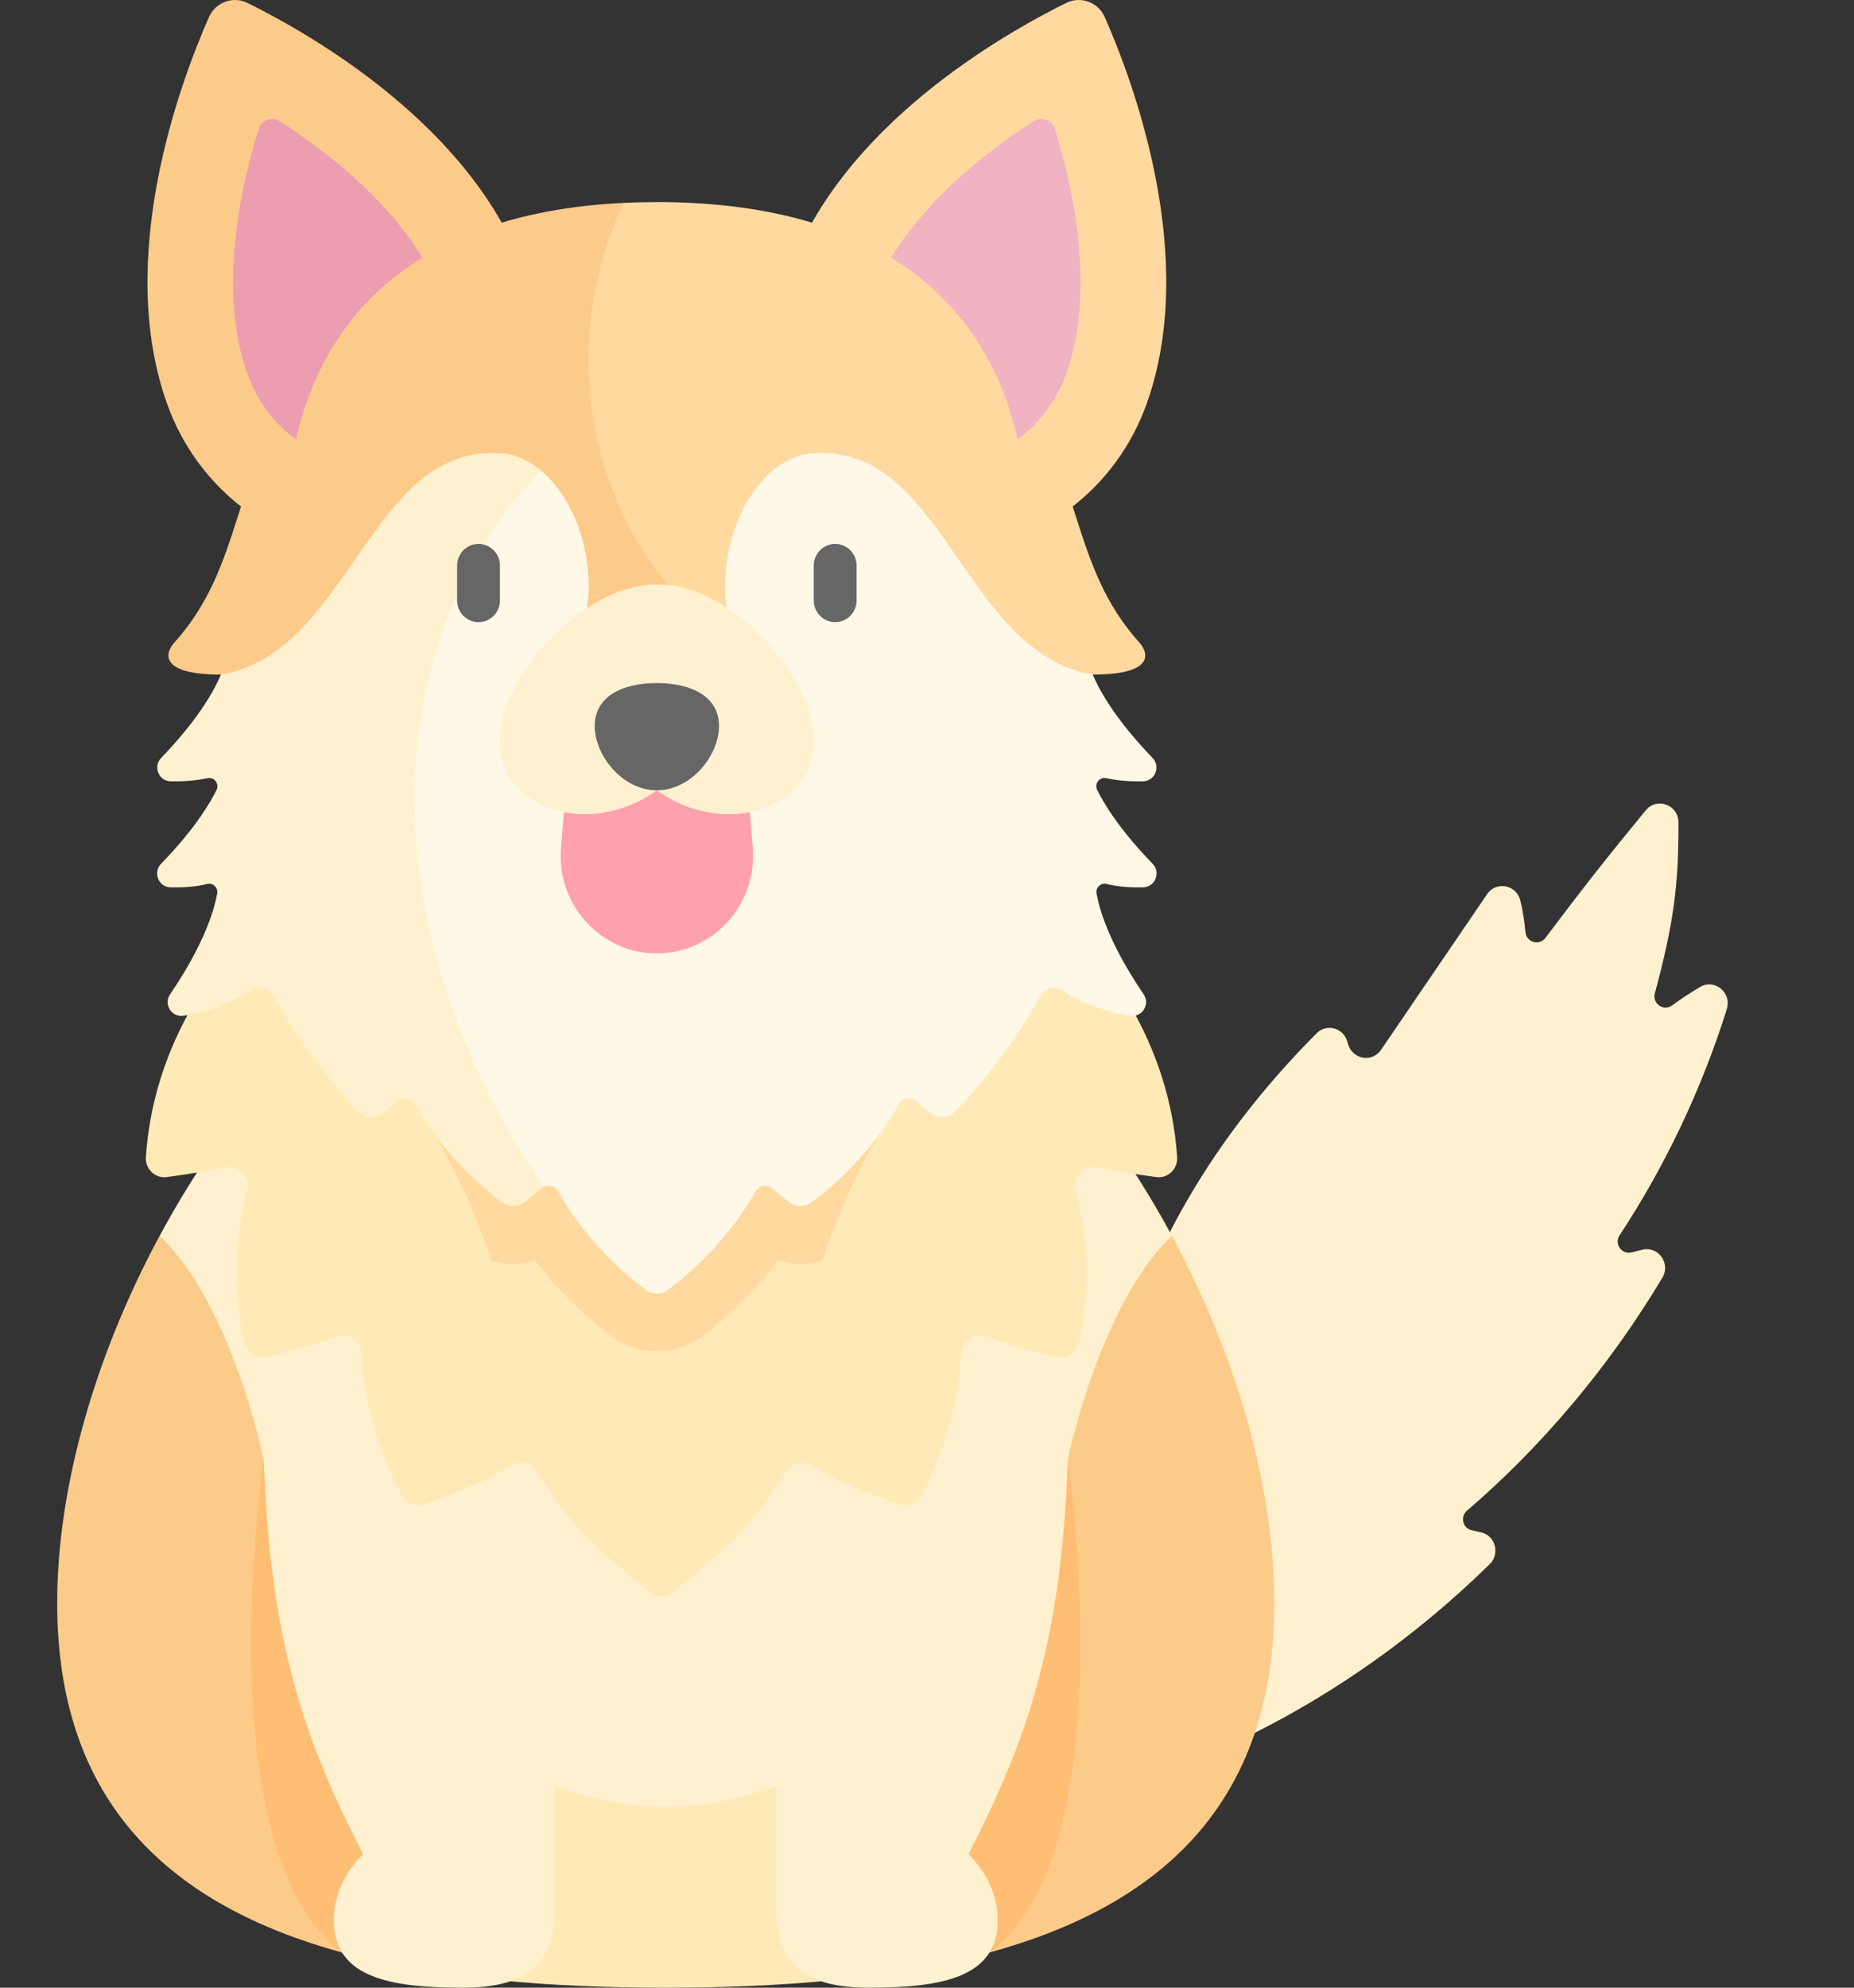 <svg width="112" height="120" viewBox="0 0 112 120" fill="none" xmlns="http://www.w3.org/2000/svg">
<rect x="0" y="0" width="112" height="120" fill="#333333" stroke="none"/>
<g clip-path="url(#clip0_4166_15433)">
<path d="M88.618 91.204C93.003 87.445 97.113 82.672 100.428 77.13C100.934 76.284 100.185 75.225 99.234 75.445C99.01 75.497 98.787 75.551 98.563 75.608C97.968 75.758 97.499 75.094 97.84 74.576C100.547 70.463 102.782 65.823 104.318 60.914C104.628 59.925 103.578 59.064 102.695 59.589C102.125 59.927 101.557 60.301 101.009 60.7C100.495 61.075 99.802 60.591 99.969 59.972C101.094 55.781 101.415 53.458 101.393 49.636C101.387 48.583 100.087 48.111 99.421 48.919C97.07 51.776 95.737 53.467 93.355 56.626C92.979 57.123 92.204 56.888 92.15 56.263C92.094 55.622 91.99 54.986 91.847 54.376C91.621 53.415 90.387 53.172 89.834 53.985C87.635 57.215 85.496 60.345 83.428 63.381C82.893 64.167 81.712 63.962 81.441 63.047C81.421 62.98 81.401 62.914 81.381 62.848C81.133 62.045 80.128 61.788 79.538 62.381C74.873 67.068 70.746 72.828 68.322 79.909C68.031 78.691 63.203 87.427 62.615 86.322C50.246 99.443 44.81 95.222 44.044 104.725C46.795 108.339 53.438 110.541 62.337 109.091C70.71 107.765 81.126 103.129 89.994 94.43C90.622 93.814 90.346 92.728 89.497 92.519C89.306 92.472 89.114 92.428 88.92 92.388C88.369 92.272 88.188 91.573 88.618 91.204Z" fill="#FFF1CF"/>
<path d="M59.771 117.878C56.868 118.678 53.69 119.216 50.315 119.548C43.446 115.593 36.718 115.672 30.121 119.548C26.745 119.213 23.57 118.678 20.666 117.878C13.449 111.399 10.405 86.49 9.646 74.605C16.239 62.383 27.471 52.189 40.219 52.189C52.966 52.189 64.198 62.383 70.792 74.605C72.566 83 67.788 110.531 59.771 117.878Z" fill="#FFF1CF"/>
<path d="M76.985 96.779C76.985 108.879 70.113 115.039 59.772 117.878C57.036 115.791 59.255 101.239 64.507 88.106C64.507 88.106 66.43 78.755 70.793 74.605C74.703 81.849 76.985 89.81 76.985 96.779Z" fill="#FDCB89"/>
<path d="M3.454 96.779C3.454 108.879 10.325 115.039 20.666 117.878C23.403 115.791 21.183 101.239 15.931 88.106C15.931 88.106 14.009 78.755 9.646 74.605C5.735 81.849 3.454 89.81 3.454 96.779Z" fill="#FDCB89"/>
<path d="M20.665 117.88L27.792 92.175L15.932 88.107C15.932 88.107 12.36 111.75 20.665 117.88Z" fill="#FFBE73"/>
<path d="M59.773 117.879L52.646 92.175L64.506 88.106C64.506 88.106 68.078 111.75 59.773 117.879Z" fill="#FFBE73"/>
<path d="M50.315 106.189V119.551C47.106 119.867 43.72 120 40.219 120C36.717 120 33.33 119.867 30.121 119.548V106.189C36.852 110.039 43.584 110.039 50.315 106.189Z" fill="#FFEAB7"/>
<path d="M58.507 111.941C62.07 105 64.132 99.057 64.507 88.106H46.904V115.231C46.904 118.719 48.806 120 52.474 120C56.781 120 60.273 119.433 60.273 115.944C60.273 114.425 59.611 113.031 58.507 111.941Z" fill="#FFF1CF"/>
<path d="M15.932 88.106C16.306 99.056 18.368 105 21.932 111.941C20.828 113.031 20.166 114.425 20.166 115.944C20.166 119.433 23.657 120 27.964 120C31.632 120 33.535 118.719 33.535 115.231V88.106H15.932Z" fill="#FFF1CF"/>
<path d="M14.935 71.897C14.167 74.806 14.07 77.895 14.76 81.075C14.896 81.703 15.512 82.096 16.126 81.939C17.616 81.559 19.039 81.142 20.399 80.692C21.098 80.461 21.812 80.977 21.85 81.721C21.994 84.515 22.773 87.392 24.262 90.268C24.513 90.752 25.072 90.987 25.586 90.821C27.57 90.18 29.488 89.348 30.901 88.468C31.417 88.147 32.092 88.305 32.417 88.823C34.343 91.885 35.588 93.179 39.27 96.121C39.676 96.444 40.247 96.444 40.652 96.121C44.334 93.179 45.579 91.885 47.505 88.823C47.831 88.305 48.506 88.147 49.022 88.468C50.435 89.348 52.353 90.18 54.337 90.821C54.85 90.987 55.41 90.752 55.66 90.268C57.149 87.392 57.928 84.516 58.073 81.721C58.111 80.977 58.825 80.461 59.524 80.692C60.883 81.142 62.307 81.559 63.797 81.939C64.411 82.096 65.027 81.702 65.163 81.075C65.853 77.895 65.756 74.806 64.987 71.897C64.775 71.093 65.451 70.336 66.258 70.487C67.421 70.704 68.618 70.896 69.849 71.062C70.549 71.157 71.158 70.575 71.111 69.861C70.231 56.663 56.679 46.513 39.961 44.681C23.244 46.513 9.691 56.663 8.812 69.861C8.764 70.575 9.374 71.157 10.073 71.062C11.304 70.896 12.501 70.704 13.664 70.487C14.471 70.336 15.148 71.093 14.935 71.897Z" fill="#FFEAB7"/>
<path d="M59.752 61.676C54.782 64.432 51.559 70.465 49.68 76.112C49.258 76.242 48.814 76.308 48.364 76.308C47.905 76.308 47.455 76.24 47.027 76.107C45.347 78.307 43.522 79.849 42.421 80.675C41.622 81.275 40.675 81.592 39.681 81.592C38.688 81.592 37.741 81.275 36.942 80.675C35.841 79.849 34.016 78.307 32.336 76.107C31.908 76.24 31.458 76.308 30.999 76.308C30.549 76.308 30.105 76.242 29.683 76.112C27.804 70.465 24.581 64.433 19.611 61.676C23.945 53.631 31.316 47.424 39.681 47.424C48.047 47.424 55.418 53.631 59.752 61.676Z" fill="#FFD9A0"/>
<path d="M66.013 40.726C60.633 43.886 53.925 43.68 57.929 38.352L50.454 20.79L60.596 22.132C60.879 22.351 61.029 22.474 61.029 22.474C65.524 28.917 64.593 34.09 68.849 38.817C69.33 39.353 69.87 40.726 66.013 40.726Z" fill="#FFD9A0"/>
<path d="M13.348 40.726C18.729 43.886 25.437 43.68 21.433 38.352L28.907 20.79L18.765 22.132C18.483 22.351 18.332 22.474 18.332 22.474C13.837 28.917 14.768 34.09 10.512 38.817C10.031 39.353 9.491 40.726 13.348 40.726Z" fill="#FDCB89"/>
<path d="M54.134 32.5C48.175 30.3 45.341 22.947 47.681 16.427C50.843 7.612 60.572 2.072 64.412 0.177C65.29 -0.256 66.344 0.133 66.742 1.038C68.483 4.993 72.425 15.581 69.263 24.395C66.923 30.915 60.094 34.7 54.134 32.5Z" fill="#FFD9A0"/>
<path d="M57.662 27.878C57.056 27.878 56.465 27.773 55.904 27.566C52.691 26.38 51.152 22.101 52.544 18.222C54.259 13.44 58.753 9.706 62.446 7.315C62.925 7.006 63.562 7.242 63.732 7.791C63.887 8.295 64.039 8.821 64.183 9.365C65.145 12.996 65.963 18.239 64.399 22.599C63.302 25.658 60.468 27.878 57.662 27.878Z" fill="#F1B3C1"/>
<path d="M25.228 32.5C31.188 30.3 34.021 22.947 31.682 16.427C28.519 7.612 18.79 2.072 14.951 0.177C14.073 -0.256 13.018 0.133 12.62 1.038C10.879 4.993 6.937 15.581 10.1 24.395C12.439 30.915 19.268 34.7 25.228 32.5Z" fill="#FDCB89"/>
<path d="M21.691 27.878C22.297 27.878 22.888 27.773 23.449 27.566C26.662 26.38 28.201 22.101 26.809 18.222C25.093 13.44 20.6 9.706 16.907 7.315C16.428 7.006 15.79 7.242 15.621 7.791C15.466 8.295 15.314 8.821 15.17 9.365C14.208 12.996 13.389 18.239 14.954 22.599C16.051 25.658 18.884 27.878 21.691 27.878Z" fill="#EC9EB0"/>
<path d="M62.108 32.491C62.108 34.415 61.862 36.392 61.381 38.352C58.118 40.331 52.703 42.693 45.754 43.622C41.309 41.426 35.933 39.246 35.029 38.508C30.771 35.025 28.339 28.669 28.339 22.128C28.339 18.687 32.831 15.576 37.688 12.247C38.338 12.216 39.004 12.2 39.682 12.2C53.918 12.2 62.108 19.093 62.108 32.491Z" fill="#FFD9A0"/>
<path d="M45.754 43.621C43.841 43.875 41.812 44.022 39.681 44.022C29.805 44.022 22.144 40.875 17.983 38.352C17.502 36.392 17.255 34.414 17.255 32.491C17.255 19.732 24.683 12.871 37.687 12.247C36.335 15.041 35.566 18.272 35.566 21.713C35.566 28.254 38.35 34.035 42.608 37.517C43.511 38.256 44.848 40.704 45.754 43.621Z" fill="#FDCB89"/>
<path d="M66.241 53.952C66.66 56.176 68.096 58.575 69.088 60.028C69.495 60.626 69.002 61.426 68.293 61.323C66.897 61.12 65.362 60.583 64.215 59.807C63.742 59.489 63.1 59.657 62.822 60.159C60.995 63.474 58.832 65.94 57.743 67.079C57.34 67.501 56.691 67.548 56.229 67.194C55.972 66.997 55.664 66.752 55.326 66.458C55.011 66.186 54.533 66.277 54.328 66.643C52.633 69.653 50.218 71.699 49.048 72.577C48.641 72.884 48.084 72.884 47.677 72.577C47.396 72.366 47.042 72.087 46.644 71.743C46.33 71.47 45.85 71.562 45.647 71.926C43.953 74.936 41.536 76.984 40.366 77.863C39.961 78.169 39.401 78.169 38.996 77.863C37.826 76.984 35.41 74.936 33.715 71.926C33.534 71.604 33.138 71.494 32.83 71.666C20.704 61.183 20.386 50.542 22.126 42.219C23.289 36.65 27.323 31.151 32.701 28.424C35.023 30.391 36.376 34.75 35.028 38.508C34.316 40.496 33.206 42.163 31.914 43.36C34.31 43.773 36.909 44.022 39.681 44.022C42.453 44.022 45.051 43.773 47.447 43.36C46.155 42.163 45.046 40.496 44.334 38.508C42.576 33.609 45.412 27.685 48.997 27.377C57.055 26.688 58.126 39.374 66.013 40.727C66.843 42.669 68.473 44.566 69.627 45.758C70.131 46.278 69.774 47.156 69.055 47.17C68.368 47.184 67.576 47.144 66.835 46.98C66.422 46.887 66.091 47.314 66.282 47.695C67.155 49.431 68.589 51.078 69.631 52.149C70.136 52.667 69.791 53.547 69.072 53.569C68.366 53.588 67.557 53.549 66.843 53.367C66.495 53.278 66.172 53.593 66.241 53.952Z" fill="#FFF8E6"/>
<path d="M32.831 71.666C32.793 71.687 32.755 71.711 32.719 71.743C32.32 72.087 31.967 72.366 31.686 72.577C31.279 72.884 30.721 72.884 30.314 72.577C29.144 71.699 26.729 69.653 25.035 66.643C24.83 66.277 24.352 66.186 24.036 66.458C23.698 66.752 23.391 66.997 23.134 67.194C22.672 67.548 22.023 67.501 21.619 67.079C20.531 65.939 18.367 63.474 16.54 60.159C16.263 59.657 15.621 59.489 15.148 59.807C14.001 60.583 12.466 61.12 11.07 61.323C10.361 61.426 9.868 60.626 10.275 60.028C11.267 58.575 12.702 56.176 13.121 53.952C13.19 53.593 12.868 53.278 12.519 53.367C11.805 53.549 10.996 53.588 10.29 53.569C9.571 53.547 9.226 52.667 9.731 52.149C10.773 51.078 12.207 49.431 13.08 47.695C13.271 47.314 12.94 46.887 12.528 46.98C11.786 47.144 10.994 47.184 10.308 47.17C9.588 47.156 9.231 46.278 9.735 45.758C10.889 44.566 12.519 42.669 13.349 40.727C21.236 39.374 22.308 26.688 30.366 27.377C31.201 27.449 31.996 27.825 32.702 28.424C29.462 31.637 26.855 36.252 25.692 41.82C23.952 50.144 25.436 60.595 32.831 71.666Z" fill="#FFF1CF"/>
<path d="M28.908 37.561C28.194 37.561 27.614 36.973 27.614 36.248V34.148C27.614 33.423 28.194 32.836 28.908 32.836C29.623 32.836 30.202 33.423 30.202 34.148V36.248C30.202 36.973 29.623 37.561 28.908 37.561Z" fill="#666667"/>
<path d="M50.453 37.561C49.739 37.561 49.16 36.973 49.16 36.248V34.148C49.16 33.423 49.739 32.836 50.453 32.836C51.168 32.836 51.747 33.423 51.747 34.148V36.248C51.747 36.973 51.168 37.561 50.453 37.561Z" fill="#666667"/>
<path d="M39.68 57.56C36.28 57.56 33.606 54.612 33.889 51.175L34.484 43.928C34.631 42.14 36.352 40.933 38.053 41.426L39.295 41.786C39.547 41.859 39.814 41.859 40.066 41.786L41.308 41.426C43.009 40.933 44.729 42.14 44.876 43.928L45.472 51.175C45.754 54.612 43.08 57.56 39.68 57.56Z" fill="#FFA1AC"/>
<path d="M46.308 38.761C53.68 47.117 45.1 51.646 39.68 47.713C34.237 51.653 25.69 47.101 33.051 38.761C37.524 34.131 41.943 34.134 46.308 38.761Z" fill="#FFF1CF"/>
<path d="M35.926 43.827C35.926 45.615 37.607 47.712 39.681 47.712C41.754 47.712 43.435 45.615 43.435 43.827C43.435 42.039 41.754 41.237 39.681 41.237C37.607 41.237 35.926 42.039 35.926 43.827Z" fill="#666667"/>
</g>
<defs>
<clipPath id="clip0_4166_15433">
<rect width="112" height="120" fill="white" transform="matrix(-1 0 0 1 112 0)"/>
</clipPath>
</defs>
</svg>

